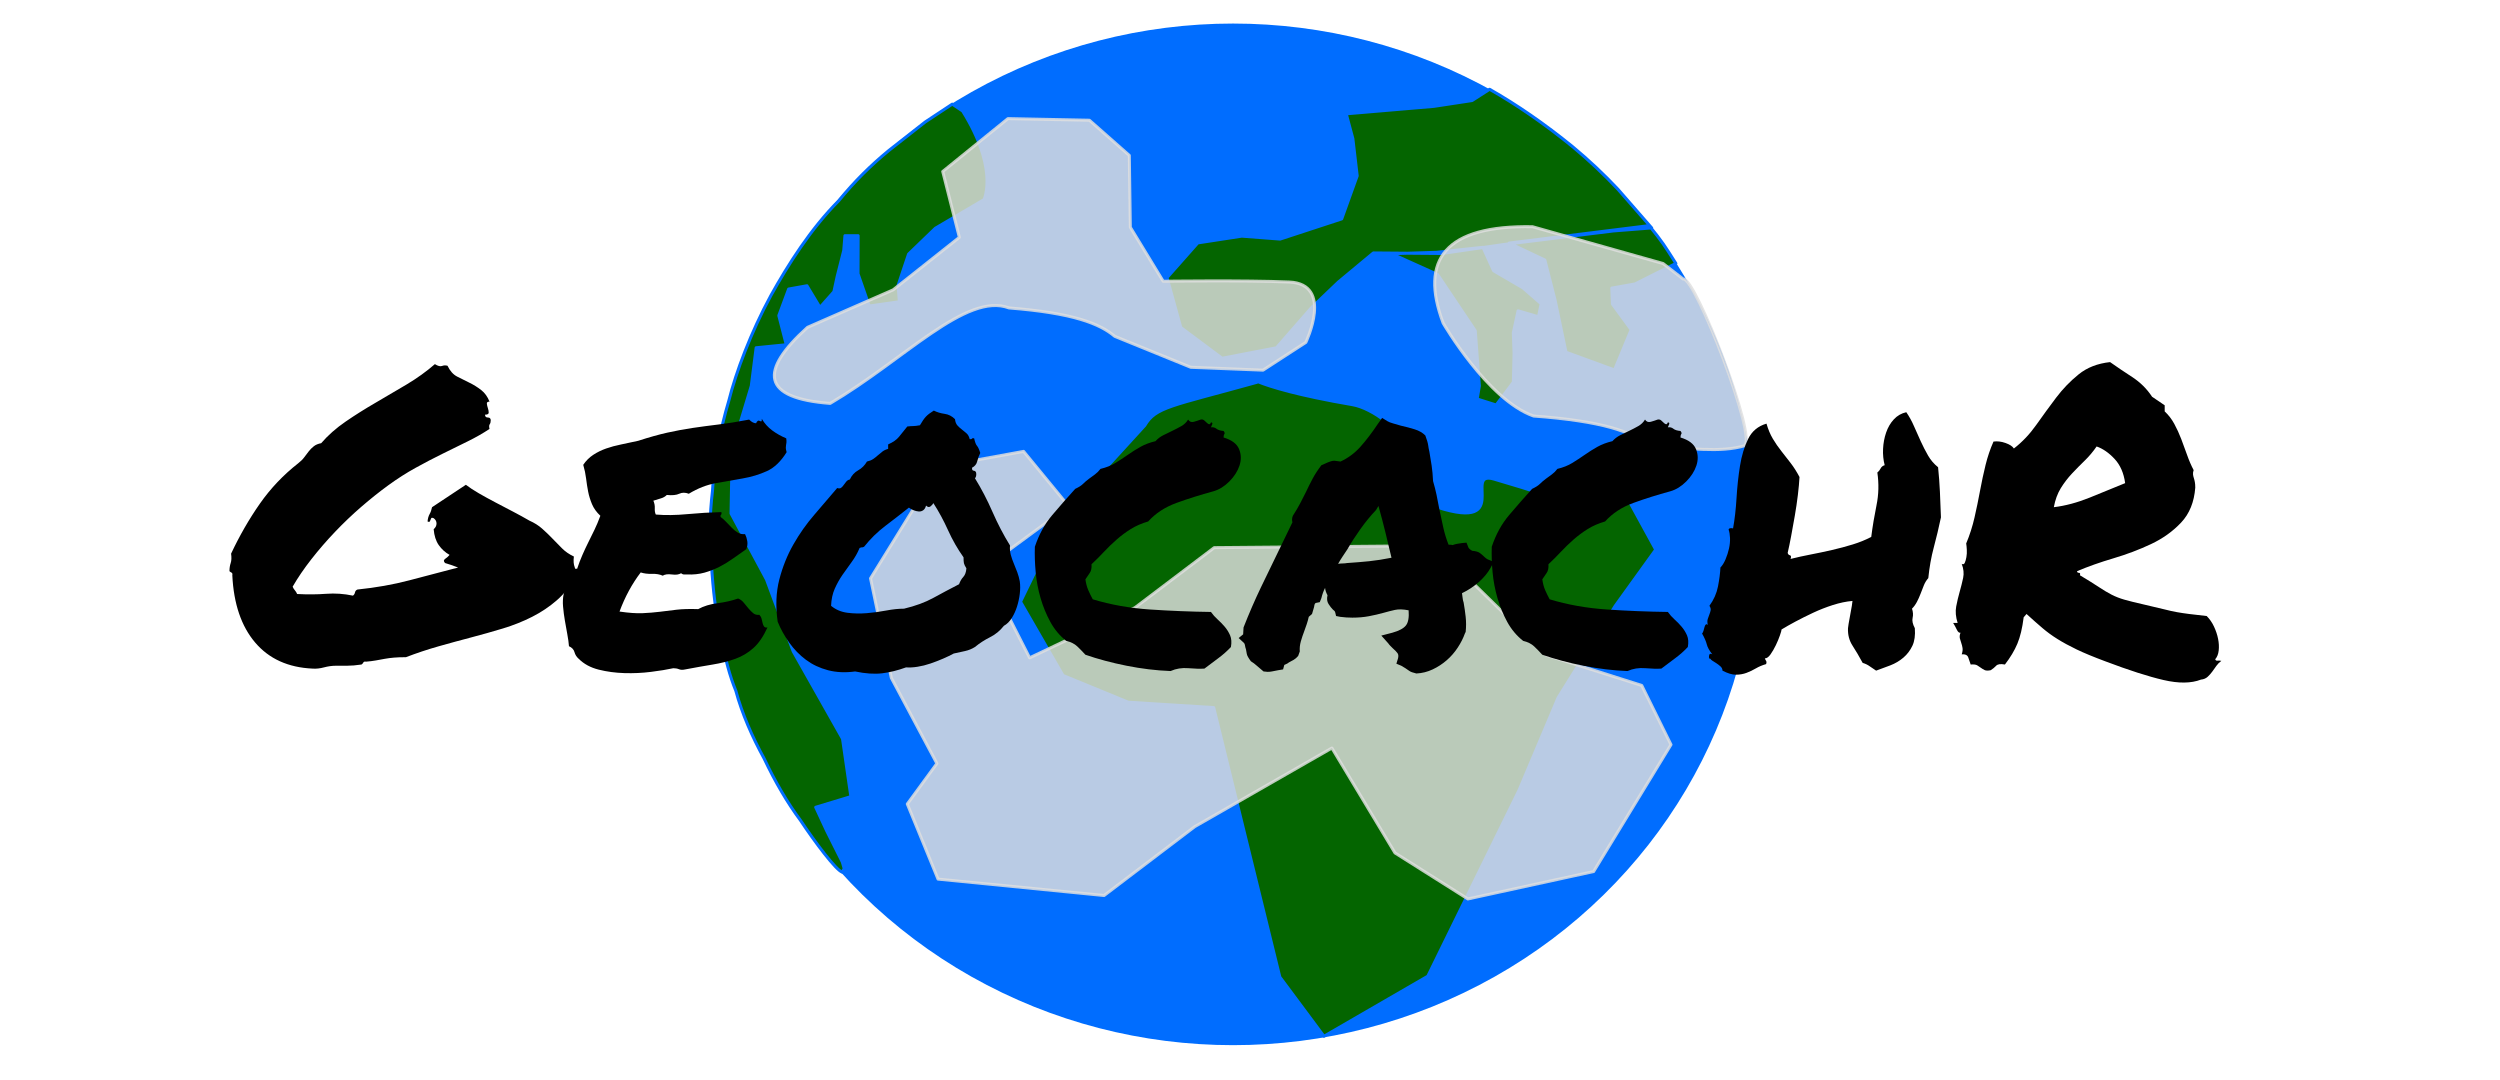 <?xml version="1.0" encoding="UTF-8" standalone="no"?><!DOCTYPE svg PUBLIC "-//W3C//DTD SVG 1.1//EN" "http://www.w3.org/Graphics/SVG/1.1/DTD/svg11.dtd"><svg width="100%" height="100%" viewBox="0 0 199 86" version="1.1" xmlns="http://www.w3.org/2000/svg" xmlns:xlink="http://www.w3.org/1999/xlink" xml:space="preserve" xmlns:serif="http://www.serif.com/" style="fill-rule:evenodd;clip-rule:evenodd;stroke-linecap:round;stroke-linejoin:round;stroke-miterlimit:1.5;"><ellipse id="Sea" cx="98.152" cy="42.535" rx="41.631" ry="40.66" style="fill:#006dff;"/><path id="Land" d="M118.931,38.137c-2.62,-0.762 1.756,4.484 -5.118,2.037c-4.191,-1.492 -2.761,-2.514 -2.292,-4.589c0.276,-1.224 -2.275,-3.1 -3.853,-3.37c-8.764,-1.5 -8.706,-2.75 -7.611,-1.786c-6.863,1.912 -8.054,1.957 -8.93,3.436l-6.583,7.21l-3.311,6.827l3.383,5.865l5.189,2.128l6.806,0.43l5.265,21.445l3.51,4.717l8.264,-4.782l7.266,-14.808l3.109,-7.363l4.542,-7.299l3.228,-4.482l-2.223,-4.063l-5.295,0.475c0,0 1.519,-0.032 -5.346,-2.028Zm-42.629,-29.799c3.286,4.937 2.029,7.548 2.029,7.548l-3.877,2.281l-2.134,2.06l-0.833,2.485l0.104,1.306l-2.397,0.342l-0.895,-2.569l0.008,-3.03l-1.05,0l-0.095,1.177l-0.521,2.059l-0.265,1.224l-1.105,1.247l-1.036,-1.722l-1.46,0.262l-0.783,2.111l0.595,2.322l-2.399,0.24l-0.386,3.035l-1.516,5.039l-0.096,5.12l2.825,5.263l2.126,5.718l3.923,6.947l0.665,4.607l-2.799,0.848l0.872,1.876l1.246,2.486l0.149,0.515l-0.159,0.29c-0.508,-0.182 -2.162,-2.381 -3.324,-4.131c-1.019,-1.364 -2.025,-3.085 -2.891,-4.917c-0.948,-1.73 -1.756,-3.564 -2.253,-5.399c-0.463,-1.115 -0.856,-2.548 -1.187,-4.41c-0.393,-1.562 -0.638,-3.637 -0.754,-5.73c-0.19,-1.713 -0.143,-3.89 0.087,-5.772c0.093,-2.129 0.619,-4.903 1.293,-7.15c0.568,-2.278 1.763,-5.466 3.358,-8.399c1.372,-2.459 3.165,-5.299 5.401,-7.543c1.269,-1.558 2.554,-2.814 3.965,-3.979l2.915,-2.285l2.152,-1.421l0.827,0.553m27.735,15.685l-2.758,3.158l-4.326,0.834l-3.285,-2.45l-1.095,-3.968l2.445,-2.764l3.504,-0.539l3.048,0.234l4.906,-1.608l1.233,-3.425l-0.345,-2.962l-0.528,-1.977l6.977,-0.594l3.039,-0.462l1.396,-0.897c2.176,1.237 4.381,2.758 6.617,4.577c1.294,1.078 2.495,2.205 3.601,3.384l2.684,3.075l-3.045,0.24l-8.75,1.083l-4.907,0.713l-5.453,-0.045l-2.792,2.322l-2.166,2.071Zm6.398,-4.331l3.67,1.655l3.001,4.478l0.328,4.396l-0.177,1.036l1.511,0.477l1.37,-1.815l0.056,-2.289l-0.058,-1.649l0.378,-1.742l1.623,0.473l0.213,-1.038l-1.443,-1.258l-2.342,-1.368l-0.848,-1.866l-3.684,0.399l-3.598,0.111Zm9.361,-0.845l2.848,1.347l0.819,3.209l0.867,4.132l3.858,1.411l1.329,-3.206l-1.491,-2.038l-0.052,-1.271l1.852,-0.332l3.249,-1.632c-0.903,-1.425 -1.072,-1.713 -2.129,-3.011l-11.15,1.391Z" style="fill:#046500;stroke:#006dff;stroke-width:0.24px;"/><path id="Air" d="M131.135,35.377c3.27,0.358 5.852,0.654 7.694,0.114c1.176,-0.345 -3.919,-13.548 -4.846,-13.278l-1.601,-1.238l-10.398,-2.93c-6.953,-0.124 -9.011,2.618 -7.109,7.678c0,0 3.541,6.111 7.198,7.394c5.511,0.4 7.787,1.259 9.062,2.26Zm-0.453,19.184l-7.563,-2.397l-8.908,-8.727l-17.56,0.155l-6.316,4.783l-8.377,3.986l-3.62,-7.115l6.728,-4.954l-3.588,-4.362l-6.696,1.223l-5.489,8.887l1.655,7.923l3.627,6.81l-2.355,3.225l2.446,5.98l13.219,1.306l7.219,-5.484l10.914,-6.254l5.021,8.347l5.803,3.665l10.01,-2.182l6.159,-10.102l-2.329,-4.713Zm-28.056,-32.112c-3.565,-0.153 -10.034,-0.061 -10.034,-0.061l-2.618,-4.298l-0.081,-5.719l-3.174,-2.8l-6.489,-0.13l-5.19,4.21l1.324,5.24l-5.273,4.182l-6.813,2.982c-3.883,3.505 -3.649,5.645 1.802,6.057c5.87,-3.45 10.834,-8.881 14.233,-7.599c5.122,0.4 7.237,1.259 8.422,2.261l6.049,2.463l5.755,0.228l3.405,-2.208c0,0 2.246,-4.656 -1.318,-4.808Z" style="fill:#dfdfdf;fill-opacity:0.83;stroke:#e0e0e0;stroke-opacity:0.84;stroke-width:0.24px;"/><path d="M18.265,45.466c0,-0.238 0.033,-0.454 0.098,-0.648c0.065,-0.195 0.075,-0.444 0.032,-0.747c0.671,-1.427 1.433,-2.752 2.287,-3.974c0.855,-1.222 1.877,-2.298 3.066,-3.228c0.195,-0.152 0.352,-0.308 0.471,-0.471c0.119,-0.162 0.238,-0.319 0.357,-0.47c0.119,-0.152 0.254,-0.287 0.405,-0.406c0.152,-0.119 0.346,-0.2 0.584,-0.243c0.541,-0.627 1.19,-1.2 1.947,-1.72c0.757,-0.519 1.546,-1.016 2.368,-1.492c0.822,-0.476 1.65,-0.962 2.482,-1.46c0.833,-0.497 1.585,-1.038 2.255,-1.622c0.238,0.151 0.427,0.2 0.568,0.146c0.14,-0.054 0.286,-0.06 0.438,-0.016c0.195,0.411 0.449,0.697 0.762,0.859c0.314,0.163 0.638,0.325 0.974,0.487c0.335,0.162 0.649,0.357 0.94,0.584c0.292,0.227 0.514,0.535 0.666,0.925c-0.152,0 -0.222,0.054 -0.211,0.162c0.011,0.108 0.038,0.227 0.081,0.357c0.043,0.13 0.065,0.249 0.065,0.357c0,0.108 -0.098,0.162 -0.292,0.162c0,0.151 0.075,0.227 0.227,0.227c0.151,0 0.227,0.076 0.227,0.227c0,0.13 -0.027,0.233 -0.081,0.308c-0.054,0.076 -0.06,0.2 -0.016,0.373c-0.52,0.347 -1.098,0.676 -1.736,0.99c-0.638,0.314 -1.309,0.643 -2.012,0.99c-0.703,0.346 -1.416,0.719 -2.141,1.119c-0.725,0.4 -1.444,0.86 -2.158,1.379c-0.713,0.519 -1.432,1.092 -2.157,1.719c-0.725,0.627 -1.422,1.293 -2.093,1.996c-0.67,0.703 -1.297,1.427 -1.881,2.173c-0.584,0.747 -1.082,1.476 -1.493,2.19c0.043,0.108 0.103,0.206 0.179,0.292c0.075,0.087 0.135,0.184 0.178,0.292c0.822,0.044 1.59,0.038 2.304,-0.016c0.713,-0.054 1.427,-0.005 2.141,0.146c0.086,-0.065 0.14,-0.151 0.162,-0.26c0.022,-0.108 0.087,-0.183 0.195,-0.227c1.471,-0.151 2.844,-0.394 4.12,-0.73c1.276,-0.335 2.574,-0.676 3.893,-1.022c-0.389,-0.151 -0.735,-0.27 -1.038,-0.356c-0.13,-0.13 -0.124,-0.244 0.016,-0.341c0.141,-0.097 0.255,-0.2 0.341,-0.308c-0.346,-0.195 -0.633,-0.455 -0.86,-0.779c-0.227,-0.324 -0.362,-0.746 -0.405,-1.265c0.151,-0.13 0.227,-0.282 0.227,-0.455c0,-0.173 -0.076,-0.313 -0.227,-0.421c-0.108,-0.044 -0.173,-0.044 -0.195,0l-0.113,0.259c-0.033,0.043 -0.092,0.043 -0.179,0c0.022,-0.238 0.076,-0.432 0.162,-0.584c0.087,-0.151 0.152,-0.335 0.195,-0.551l2.693,-1.785c0.281,0.217 0.627,0.444 1.038,0.682c0.411,0.238 0.844,0.475 1.298,0.713c0.454,0.238 0.919,0.482 1.395,0.73c0.476,0.249 0.919,0.492 1.33,0.73c0.389,0.173 0.725,0.384 1.006,0.633c0.281,0.249 0.551,0.508 0.811,0.779c0.26,0.27 0.519,0.535 0.779,0.795c0.259,0.259 0.573,0.475 0.941,0.648c-0.044,0.346 -0.022,0.628 0.064,0.844c0.087,0.216 0.109,0.476 0.065,0.779c-0.411,0.735 -0.908,1.357 -1.492,1.865c-0.584,0.508 -1.238,0.946 -1.963,1.314c-0.725,0.368 -1.498,0.676 -2.32,0.925c-0.822,0.249 -1.665,0.486 -2.53,0.714c-0.866,0.227 -1.736,0.465 -2.612,0.713c-0.876,0.249 -1.736,0.536 -2.579,0.86c-0.368,0 -0.682,0.011 -0.941,0.033c-0.26,0.021 -0.509,0.054 -0.746,0.097c-0.238,0.043 -0.476,0.086 -0.714,0.13c-0.238,0.043 -0.498,0.075 -0.779,0.097c-0.108,-0.022 -0.178,0 -0.211,0.065c-0.032,0.065 -0.081,0.119 -0.146,0.162c-0.432,0.065 -0.822,0.097 -1.168,0.097l-0.876,0c-0.303,0 -0.616,0.044 -0.941,0.13c-0.324,0.087 -0.627,0.119 -0.908,0.098c-1.947,-0.087 -3.472,-0.779 -4.575,-2.077c-1.103,-1.298 -1.708,-3.082 -1.817,-5.353c0.022,-0.108 0,-0.179 -0.064,-0.211c-0.065,-0.032 -0.119,-0.07 -0.163,-0.114Z" style="fill-rule:nonzero;"/><path d="M62.584,34.89c0.021,0.151 0.027,0.265 0.016,0.34c-0.011,0.076 -0.022,0.146 -0.032,0.211c-0.011,0.065 -0.017,0.135 -0.017,0.211c0,0.076 0.022,0.189 0.065,0.341c-0.454,0.735 -0.978,1.238 -1.573,1.508c-0.595,0.271 -1.239,0.465 -1.931,0.584c-0.692,0.119 -1.4,0.244 -2.125,0.373c-0.724,0.13 -1.444,0.411 -2.157,0.844c-0.281,-0.108 -0.536,-0.108 -0.763,0c-0.227,0.108 -0.557,0.141 -0.989,0.097c-0.13,0.13 -0.292,0.222 -0.487,0.276c-0.195,0.054 -0.389,0.114 -0.584,0.179c0.087,0.194 0.124,0.394 0.114,0.6c-0.011,0.205 0.016,0.373 0.081,0.503c0.757,0.065 1.595,0.054 2.514,-0.033c0.919,-0.086 1.822,-0.14 2.709,-0.162c0.022,0.108 0.011,0.178 -0.032,0.211c-0.043,0.032 -0.054,0.092 -0.033,0.178c0.152,0.108 0.303,0.244 0.455,0.406c0.151,0.162 0.302,0.319 0.454,0.47c0.151,0.152 0.308,0.276 0.47,0.373c0.162,0.098 0.352,0.136 0.568,0.114c0.086,0.173 0.146,0.362 0.178,0.568c0.033,0.205 0.006,0.416 -0.081,0.632c-0.346,0.238 -0.692,0.482 -1.038,0.73c-0.346,0.249 -0.708,0.471 -1.087,0.666c-0.378,0.194 -0.778,0.351 -1.2,0.47c-0.422,0.119 -0.892,0.168 -1.412,0.146l-0.243,0c-0.054,0 -0.124,-0.032 -0.211,-0.097c-0.173,0.108 -0.416,0.14 -0.73,0.097c-0.313,-0.043 -0.557,-0.011 -0.73,0.097c-0.238,-0.108 -0.524,-0.157 -0.859,-0.146c-0.336,0.011 -0.633,-0.027 -0.893,-0.113c-0.346,0.454 -0.659,0.941 -0.941,1.46c-0.281,0.519 -0.529,1.07 -0.746,1.654c0.736,0.108 1.347,0.152 1.833,0.13c0.487,-0.022 0.947,-0.059 1.379,-0.113c0.433,-0.055 0.876,-0.109 1.33,-0.163c0.455,-0.054 1.028,-0.07 1.72,-0.048c0.433,-0.238 0.946,-0.395 1.541,-0.471c0.595,-0.075 1.141,-0.2 1.638,-0.373c0.173,0.065 0.325,0.179 0.455,0.341c0.129,0.162 0.254,0.313 0.373,0.454c0.119,0.141 0.243,0.265 0.373,0.373c0.13,0.108 0.292,0.152 0.487,0.13c0.086,0.086 0.146,0.189 0.178,0.308c0.032,0.119 0.059,0.233 0.081,0.341c0.022,0.108 0.06,0.2 0.114,0.276c0.054,0.075 0.146,0.102 0.275,0.081c-0.324,0.713 -0.697,1.26 -1.119,1.638c-0.422,0.379 -0.903,0.665 -1.444,0.86c-0.54,0.195 -1.141,0.346 -1.8,0.454c-0.66,0.108 -1.39,0.238 -2.19,0.389c-0.195,0.044 -0.357,0.038 -0.487,-0.016c-0.13,-0.054 -0.281,-0.081 -0.454,-0.081c-0.498,0.108 -1.092,0.206 -1.785,0.292c-0.692,0.087 -1.395,0.119 -2.108,0.097c-0.714,-0.021 -1.396,-0.113 -2.044,-0.275c-0.649,-0.163 -1.179,-0.449 -1.59,-0.86c-0.173,-0.152 -0.287,-0.33 -0.341,-0.535c-0.054,-0.206 -0.2,-0.363 -0.438,-0.471c-0.021,-0.281 -0.065,-0.595 -0.13,-0.941c-0.064,-0.346 -0.129,-0.708 -0.194,-1.087c-0.065,-0.378 -0.114,-0.751 -0.146,-1.119c-0.033,-0.368 -0.016,-0.703 0.048,-1.006c0.065,-0.324 0.2,-0.616 0.406,-0.876c0.205,-0.259 0.276,-0.54 0.211,-0.843c0.108,-0.022 0.173,-0.081 0.195,-0.179c0.021,-0.097 0.108,-0.135 0.259,-0.113c0.13,-0.39 0.27,-0.757 0.422,-1.103c0.151,-0.346 0.308,-0.682 0.47,-1.006c0.162,-0.325 0.325,-0.654 0.487,-0.99c0.162,-0.335 0.319,-0.708 0.47,-1.119c-0.302,-0.281 -0.524,-0.589 -0.665,-0.925c-0.14,-0.335 -0.243,-0.67 -0.308,-1.005c-0.065,-0.336 -0.119,-0.682 -0.162,-1.039c-0.043,-0.356 -0.119,-0.719 -0.227,-1.086c0.216,-0.325 0.481,-0.59 0.795,-0.795c0.313,-0.206 0.654,-0.373 1.022,-0.503c0.367,-0.13 0.767,-0.238 1.2,-0.325c0.433,-0.086 0.887,-0.184 1.363,-0.292c0.865,-0.281 1.638,-0.497 2.319,-0.649c0.682,-0.151 1.352,-0.275 2.012,-0.373c0.66,-0.097 1.346,-0.189 2.06,-0.275c0.714,-0.087 1.525,-0.217 2.433,-0.39c0.195,0.195 0.379,0.292 0.552,0.292c0.086,-0.194 0.189,-0.254 0.308,-0.178c0.119,0.075 0.168,0.016 0.146,-0.179c0.216,0.368 0.492,0.676 0.827,0.925c0.336,0.249 0.709,0.46 1.12,0.633Z" style="fill-rule:nonzero;"/><path d="M80.396,43.422c-0.022,0.26 0,0.509 0.064,0.747c0.065,0.238 0.146,0.47 0.244,0.697c0.097,0.227 0.189,0.46 0.276,0.698c0.086,0.238 0.151,0.476 0.194,0.713c0.043,0.303 0.043,0.633 0,0.99c-0.043,0.357 -0.119,0.703 -0.227,1.038c-0.108,0.335 -0.249,0.638 -0.422,0.909c-0.173,0.27 -0.378,0.47 -0.616,0.6c-0.303,0.389 -0.671,0.692 -1.103,0.908c-0.433,0.217 -0.833,0.476 -1.201,0.779c-0.238,0.151 -0.503,0.26 -0.795,0.324c-0.292,0.065 -0.589,0.13 -0.892,0.195c-0.238,0.13 -0.519,0.265 -0.843,0.406c-0.325,0.14 -0.66,0.27 -1.006,0.389c-0.346,0.119 -0.692,0.205 -1.038,0.26c-0.346,0.054 -0.649,0.07 -0.909,0.048c-0.649,0.238 -1.281,0.395 -1.898,0.471c-0.616,0.075 -1.335,0.027 -2.157,-0.146c-0.779,0.108 -1.498,0.075 -2.158,-0.098c-0.659,-0.173 -1.243,-0.449 -1.752,-0.827c-0.508,-0.379 -0.951,-0.833 -1.33,-1.363c-0.378,-0.53 -0.687,-1.087 -0.925,-1.671c-0.173,-1.232 -0.129,-2.352 0.13,-3.358c0.26,-1.005 0.633,-1.935 1.12,-2.79c0.486,-0.854 1.043,-1.644 1.67,-2.368c0.628,-0.725 1.233,-1.433 1.817,-2.125c0.13,0.043 0.233,0.038 0.309,-0.016c0.075,-0.054 0.146,-0.13 0.21,-0.228c0.065,-0.097 0.136,-0.189 0.211,-0.275c0.076,-0.087 0.168,-0.141 0.276,-0.162c0.151,-0.325 0.373,-0.568 0.665,-0.73c0.292,-0.163 0.525,-0.395 0.698,-0.698c0.194,-0.043 0.357,-0.108 0.486,-0.195c0.13,-0.086 0.255,-0.184 0.373,-0.292c0.119,-0.108 0.244,-0.211 0.374,-0.308c0.129,-0.097 0.281,-0.168 0.454,-0.211l0,-0.357c0.389,-0.173 0.676,-0.373 0.86,-0.6c0.183,-0.227 0.405,-0.503 0.665,-0.827c0.194,-0.022 0.351,-0.033 0.47,-0.033c0.119,0 0.298,-0.021 0.535,-0.065c0.173,-0.302 0.33,-0.529 0.471,-0.681c0.14,-0.151 0.351,-0.313 0.633,-0.487c0.259,0.13 0.546,0.217 0.859,0.26c0.314,0.043 0.59,0.184 0.828,0.422c0.021,0.216 0.086,0.384 0.194,0.503c0.108,0.119 0.227,0.227 0.357,0.324c0.13,0.097 0.254,0.2 0.373,0.308c0.119,0.108 0.2,0.26 0.244,0.455c0.086,0.021 0.146,0.01 0.178,-0.033c0.032,-0.043 0.092,-0.054 0.178,-0.032c0.065,0.302 0.141,0.503 0.228,0.6c0.086,0.097 0.173,0.286 0.259,0.568c-0.108,0.216 -0.189,0.438 -0.243,0.665c-0.054,0.227 -0.189,0.394 -0.406,0.503c-0.021,0.151 0.022,0.232 0.13,0.243c0.108,0.011 0.173,0.07 0.195,0.178c0.021,0.195 -0.011,0.336 -0.098,0.422c0.519,0.844 0.985,1.736 1.395,2.677c0.411,0.941 0.876,1.833 1.396,2.676Zm-4.056,3.083c0.087,-0.238 0.2,-0.433 0.341,-0.584c0.14,-0.152 0.221,-0.379 0.243,-0.682c-0.108,-0.173 -0.173,-0.308 -0.195,-0.405c-0.021,-0.098 -0.032,-0.254 -0.032,-0.471c-0.476,-0.67 -0.887,-1.389 -1.233,-2.157c-0.346,-0.768 -0.735,-1.487 -1.168,-2.158c-0.043,0.087 -0.119,0.173 -0.227,0.26c-0.108,0.086 -0.227,0.065 -0.357,-0.065c-0.043,0.173 -0.119,0.297 -0.227,0.373c-0.108,0.076 -0.227,0.108 -0.357,0.097c-0.13,-0.01 -0.265,-0.043 -0.405,-0.097c-0.141,-0.054 -0.265,-0.124 -0.374,-0.211c-0.627,0.498 -1.254,0.984 -1.881,1.46c-0.628,0.476 -1.19,1.028 -1.687,1.655c-0.087,0.043 -0.141,0.059 -0.163,0.048c-0.021,-0.01 -0.086,0.006 -0.194,0.049c-0.173,0.411 -0.384,0.784 -0.633,1.119c-0.249,0.336 -0.492,0.676 -0.73,1.022c-0.238,0.346 -0.443,0.714 -0.616,1.103c-0.173,0.39 -0.271,0.844 -0.292,1.363c0.367,0.303 0.8,0.487 1.297,0.552c0.498,0.065 1.012,0.075 1.541,0.032c0.53,-0.043 1.05,-0.113 1.558,-0.211c0.508,-0.097 0.979,-0.146 1.411,-0.146c0.909,-0.216 1.687,-0.503 2.336,-0.86c0.649,-0.356 1.33,-0.719 2.044,-1.086Z" style="fill-rule:nonzero;"/><path d="M95.871,53.221c-0.346,0.021 -0.773,0.01 -1.281,-0.033c-0.509,-0.043 -0.979,0.033 -1.412,0.227c-1.146,-0.043 -2.314,-0.184 -3.503,-0.422c-1.19,-0.238 -2.282,-0.53 -3.277,-0.876c-0.217,-0.238 -0.433,-0.459 -0.649,-0.665c-0.216,-0.205 -0.508,-0.351 -0.876,-0.438c-0.519,-0.411 -0.941,-0.914 -1.265,-1.508c-0.325,-0.595 -0.584,-1.228 -0.779,-1.898c-0.195,-0.671 -0.325,-1.358 -0.389,-2.06c-0.065,-0.703 -0.087,-1.379 -0.065,-2.028c0.324,-0.974 0.784,-1.812 1.379,-2.515c0.594,-0.703 1.205,-1.4 1.833,-2.092c0.281,-0.13 0.492,-0.265 0.632,-0.406c0.141,-0.14 0.292,-0.27 0.454,-0.389c0.163,-0.119 0.325,-0.238 0.487,-0.357c0.162,-0.119 0.308,-0.265 0.438,-0.438c0.454,-0.108 0.849,-0.265 1.184,-0.47c0.336,-0.206 0.665,-0.422 0.99,-0.649c0.324,-0.227 0.66,-0.438 1.006,-0.633c0.346,-0.195 0.746,-0.346 1.2,-0.454c0.173,-0.195 0.379,-0.352 0.616,-0.471c0.238,-0.119 0.482,-0.238 0.73,-0.357c0.249,-0.119 0.487,-0.243 0.714,-0.373c0.227,-0.129 0.406,-0.302 0.536,-0.519c0.108,0.173 0.259,0.233 0.454,0.179c0.194,-0.054 0.378,-0.114 0.551,-0.179c0.108,-0.021 0.2,0 0.276,0.065c0.076,0.065 0.146,0.13 0.211,0.195c0.065,0.065 0.124,0.103 0.178,0.113c0.055,0.011 0.103,-0.038 0.146,-0.146c0.109,0 0.141,0.054 0.098,0.163c-0.043,0.108 -0.076,0.183 -0.098,0.227c0.173,-0.022 0.319,0.016 0.438,0.113c0.119,0.098 0.309,0.157 0.568,0.179c0.087,0.108 0.108,0.189 0.065,0.243c-0.043,0.054 -0.065,0.146 -0.065,0.276c0.649,0.194 1.06,0.503 1.233,0.924c0.173,0.422 0.184,0.86 0.033,1.314c-0.152,0.455 -0.422,0.876 -0.812,1.266c-0.389,0.389 -0.811,0.649 -1.265,0.778c-1.038,0.282 -2.017,0.59 -2.936,0.925c-0.919,0.335 -1.671,0.827 -2.255,1.476c-0.519,0.152 -0.979,0.352 -1.379,0.6c-0.4,0.249 -0.778,0.53 -1.135,0.844c-0.357,0.314 -0.692,0.638 -1.006,0.973c-0.314,0.336 -0.644,0.665 -0.99,0.99c0.022,0.303 -0.027,0.535 -0.146,0.697c-0.119,0.163 -0.232,0.33 -0.34,0.503c0.043,0.325 0.119,0.611 0.227,0.86c0.108,0.249 0.227,0.492 0.357,0.73c1.427,0.433 2.947,0.703 4.558,0.811c1.611,0.108 3.228,0.173 4.85,0.195c0.152,0.216 0.33,0.416 0.536,0.6c0.205,0.184 0.394,0.379 0.568,0.584c0.173,0.205 0.313,0.433 0.421,0.681c0.108,0.249 0.13,0.557 0.065,0.925c-0.303,0.324 -0.638,0.622 -1.006,0.892c-0.367,0.271 -0.735,0.546 -1.103,0.828Z" style="fill-rule:nonzero;"/><path d="M116.603,50.43c-0.13,0.368 -0.319,0.741 -0.568,1.12c-0.248,0.378 -0.54,0.713 -0.876,1.005c-0.335,0.292 -0.708,0.536 -1.119,0.73c-0.411,0.195 -0.844,0.303 -1.298,0.325c-0.281,-0.065 -0.47,-0.135 -0.568,-0.211c-0.097,-0.076 -0.2,-0.146 -0.308,-0.211l-0.324,-0.195l-0.39,-0.162l0.13,-0.422c0.043,-0.173 0.033,-0.308 -0.032,-0.405c-0.065,-0.097 -0.195,-0.233 -0.39,-0.406c-0.064,-0.065 -0.129,-0.129 -0.194,-0.194c-0.065,-0.065 -0.119,-0.13 -0.162,-0.195l-0.552,-0.616l0.876,-0.228c0.541,-0.151 0.903,-0.346 1.087,-0.584c0.184,-0.237 0.254,-0.638 0.211,-1.2c-0.433,-0.087 -0.795,-0.097 -1.087,-0.032c-0.292,0.064 -0.59,0.14 -0.892,0.227c-0.39,0.108 -0.784,0.2 -1.185,0.275c-0.4,0.076 -0.838,0.114 -1.314,0.114c-0.173,0 -0.335,-0.005 -0.486,-0.016c-0.152,-0.011 -0.314,-0.027 -0.487,-0.049l-0.324,-0.065c-0.044,-0.238 -0.087,-0.373 -0.13,-0.405c-0.043,-0.033 -0.087,-0.071 -0.13,-0.114c-0.108,-0.108 -0.222,-0.254 -0.34,-0.438c-0.119,-0.184 -0.146,-0.416 -0.082,-0.697c-0.108,-0.195 -0.173,-0.39 -0.194,-0.584c-0.13,0.259 -0.227,0.53 -0.292,0.811l-0.13,0.324l-0.324,0.065c-0.044,0.022 -0.076,0.07 -0.098,0.146c-0.021,0.076 -0.032,0.135 -0.032,0.178l-0.162,0.552l-0.26,0.227c-0.043,0.195 -0.097,0.389 -0.162,0.584c-0.065,0.195 -0.13,0.379 -0.195,0.552c-0.108,0.281 -0.2,0.557 -0.276,0.827c-0.075,0.27 -0.102,0.535 -0.081,0.795l-0.13,0.357c-0.108,0.13 -0.227,0.232 -0.356,0.308c-0.13,0.076 -0.26,0.146 -0.39,0.211c-0.043,0.043 -0.103,0.081 -0.178,0.113c-0.076,0.033 -0.135,0.06 -0.179,0.082l-0.097,0.356l-0.389,0.065c-0.238,0.044 -0.406,0.076 -0.503,0.098c-0.098,0.021 -0.211,0.032 -0.341,0.032l-0.324,-0.032c-0.238,-0.195 -0.422,-0.352 -0.552,-0.471c-0.13,-0.119 -0.281,-0.232 -0.454,-0.34c-0.195,-0.26 -0.303,-0.455 -0.325,-0.584c-0.021,-0.13 -0.043,-0.249 -0.064,-0.357c-0.044,-0.13 -0.071,-0.238 -0.081,-0.325c-0.011,-0.086 -0.038,-0.151 -0.082,-0.194l-0.421,-0.39l0.357,-0.292l0.032,-0.551c0.433,-1.103 0.892,-2.163 1.379,-3.18c0.486,-1.016 0.989,-2.055 1.508,-3.114l1.006,-2.077c-0.021,-0.065 -0.032,-0.14 -0.032,-0.227c0,-0.087 0.021,-0.184 0.065,-0.292c0.238,-0.368 0.432,-0.698 0.584,-0.99c0.151,-0.292 0.302,-0.589 0.454,-0.892c0.173,-0.367 0.351,-0.724 0.535,-1.07c0.184,-0.346 0.417,-0.703 0.698,-1.071l0.519,-0.227c0.065,-0.022 0.14,-0.049 0.227,-0.081c0.086,-0.033 0.184,-0.049 0.292,-0.049l0.487,0.065c0.605,-0.281 1.135,-0.676 1.589,-1.184c0.455,-0.509 0.92,-1.12 1.395,-1.833l0.325,-0.455l0.422,0.26c0.108,0.065 0.259,0.124 0.454,0.178c0.195,0.055 0.4,0.114 0.616,0.179c0.39,0.086 0.757,0.184 1.103,0.292c0.346,0.108 0.628,0.27 0.844,0.487c0.13,0.346 0.205,0.605 0.227,0.778c0.022,0.173 0.054,0.346 0.097,0.519c0.065,0.368 0.125,0.736 0.179,1.103c0.054,0.368 0.092,0.779 0.113,1.233c0.109,0.368 0.2,0.73 0.276,1.087c0.076,0.357 0.146,0.719 0.211,1.087c0.108,0.519 0.216,1.022 0.324,1.509c0.109,0.486 0.249,0.946 0.422,1.379c0.173,0 0.281,0.01 0.325,0.032c0.108,-0.043 0.221,-0.076 0.34,-0.097c0.119,-0.022 0.255,-0.044 0.406,-0.065l0.357,-0.033l0.13,0.325c0.021,0.108 0.129,0.216 0.324,0.324c0.281,0.022 0.487,0.081 0.616,0.179c0.13,0.097 0.249,0.2 0.357,0.308c0.087,0.086 0.173,0.151 0.26,0.195l0.487,0.194l-0.26,0.487c-0.216,0.389 -0.525,0.762 -0.925,1.119c-0.4,0.357 -0.849,0.654 -1.346,0.892c0.022,0.13 0.038,0.255 0.049,0.373c0.01,0.119 0.037,0.244 0.081,0.374c0.065,0.367 0.119,0.746 0.162,1.135c0.043,0.389 0.043,0.79 0,1.201l-0.065,0.129Zm-9.376,-5.612c0.649,-0.044 1.238,-0.092 1.768,-0.146c0.53,-0.055 1.119,-0.146 1.768,-0.276c-0.151,-0.649 -0.314,-1.325 -0.487,-2.028c-0.173,-0.703 -0.356,-1.401 -0.551,-2.093l-0.195,0.325c-0.432,0.454 -0.849,0.962 -1.249,1.525c-0.4,0.562 -0.741,1.092 -1.022,1.589c-0.13,0.195 -0.259,0.39 -0.389,0.584c-0.13,0.195 -0.249,0.39 -0.357,0.584c0.13,-0.021 0.254,-0.032 0.373,-0.032c0.119,0 0.233,-0.011 0.341,-0.032Z" style="fill-rule:nonzero;"/><path d="M132.241,53.221c-0.346,0.021 -0.773,0.01 -1.282,-0.033c-0.508,-0.043 -0.978,0.033 -1.411,0.227c-1.146,-0.043 -2.314,-0.184 -3.504,-0.422c-1.189,-0.238 -2.282,-0.53 -3.277,-0.876c-0.216,-0.238 -0.432,-0.459 -0.649,-0.665c-0.216,-0.205 -0.508,-0.351 -0.875,-0.438c-0.52,-0.411 -0.941,-0.914 -1.266,-1.508c-0.324,-0.595 -0.584,-1.228 -0.778,-1.898c-0.195,-0.671 -0.325,-1.358 -0.39,-2.06c-0.065,-0.703 -0.086,-1.379 -0.065,-2.028c0.325,-0.974 0.784,-1.812 1.379,-2.515c0.595,-0.703 1.206,-1.4 1.833,-2.092c0.281,-0.13 0.492,-0.265 0.633,-0.406c0.141,-0.14 0.292,-0.27 0.454,-0.389c0.162,-0.119 0.325,-0.238 0.487,-0.357c0.162,-0.119 0.308,-0.265 0.438,-0.438c0.454,-0.108 0.849,-0.265 1.184,-0.47c0.335,-0.206 0.665,-0.422 0.99,-0.649c0.324,-0.227 0.659,-0.438 1.005,-0.633c0.346,-0.195 0.747,-0.346 1.201,-0.454c0.173,-0.195 0.378,-0.352 0.616,-0.471c0.238,-0.119 0.481,-0.238 0.73,-0.357c0.249,-0.119 0.487,-0.243 0.714,-0.373c0.227,-0.129 0.405,-0.302 0.535,-0.519c0.108,0.173 0.26,0.233 0.454,0.179c0.195,-0.054 0.379,-0.114 0.552,-0.179c0.108,-0.021 0.2,0 0.276,0.065c0.075,0.065 0.146,0.13 0.211,0.195c0.065,0.065 0.124,0.103 0.178,0.113c0.054,0.011 0.103,-0.038 0.146,-0.146c0.108,0 0.141,0.054 0.097,0.163c-0.043,0.108 -0.075,0.183 -0.097,0.227c0.173,-0.022 0.319,0.016 0.438,0.113c0.119,0.098 0.308,0.157 0.568,0.179c0.086,0.108 0.108,0.189 0.065,0.243c-0.043,0.054 -0.065,0.146 -0.065,0.276c0.649,0.194 1.06,0.503 1.233,0.924c0.173,0.422 0.184,0.86 0.032,1.314c-0.151,0.455 -0.422,0.876 -0.811,1.266c-0.389,0.389 -0.811,0.649 -1.265,0.778c-1.038,0.282 -2.017,0.59 -2.936,0.925c-0.92,0.335 -1.671,0.827 -2.255,1.476c-0.519,0.152 -0.979,0.352 -1.379,0.6c-0.4,0.249 -0.779,0.53 -1.136,0.844c-0.357,0.314 -0.692,0.638 -1.005,0.973c-0.314,0.336 -0.644,0.665 -0.99,0.99c0.022,0.303 -0.027,0.535 -0.146,0.697c-0.119,0.163 -0.232,0.33 -0.341,0.503c0.044,0.325 0.119,0.611 0.227,0.86c0.109,0.249 0.228,0.492 0.357,0.73c1.428,0.433 2.947,0.703 4.559,0.811c1.611,0.108 3.228,0.173 4.85,0.195c0.152,0.216 0.33,0.416 0.535,0.6c0.206,0.184 0.395,0.379 0.568,0.584c0.173,0.205 0.314,0.433 0.422,0.681c0.108,0.249 0.13,0.557 0.065,0.925c-0.303,0.324 -0.638,0.622 -1.006,0.892c-0.368,0.271 -0.735,0.546 -1.103,0.828Z" style="fill-rule:nonzero;"/><path d="M152.421,50.009c0.043,0.562 -0.021,1.027 -0.194,1.395c-0.174,0.367 -0.411,0.681 -0.714,0.941c-0.303,0.259 -0.649,0.465 -1.038,0.616c-0.39,0.151 -0.768,0.292 -1.136,0.422c-0.173,-0.108 -0.341,-0.222 -0.503,-0.341c-0.162,-0.119 -0.351,-0.211 -0.568,-0.276c-0.281,-0.519 -0.551,-0.978 -0.811,-1.379c-0.259,-0.4 -0.378,-0.859 -0.357,-1.378c0,-0.022 0.017,-0.141 0.049,-0.357l0.26,-1.444c0.032,-0.227 0.048,-0.352 0.048,-0.373c-0.497,0.043 -1.016,0.151 -1.557,0.324c-0.541,0.173 -1.065,0.379 -1.574,0.617c-0.508,0.238 -0.984,0.476 -1.427,0.713c-0.444,0.238 -0.806,0.444 -1.087,0.617c0,0.065 -0.043,0.222 -0.13,0.47c-0.086,0.249 -0.194,0.509 -0.324,0.779c-0.13,0.27 -0.271,0.514 -0.422,0.73c-0.151,0.216 -0.303,0.324 -0.454,0.324c0.021,0.065 0.054,0.13 0.097,0.195c0.043,0.065 0.043,0.151 0,0.26c-0.303,0.086 -0.573,0.2 -0.811,0.34c-0.238,0.141 -0.487,0.26 -0.746,0.357c-0.26,0.097 -0.541,0.146 -0.844,0.146c-0.303,0 -0.659,-0.108 -1.07,-0.324c0,-0.13 -0.054,-0.244 -0.163,-0.341c-0.108,-0.097 -0.221,-0.184 -0.34,-0.259c-0.119,-0.076 -0.222,-0.141 -0.308,-0.195c-0.087,-0.054 -0.13,-0.103 -0.13,-0.146c-0.108,0.021 -0.152,-0.054 -0.13,-0.227c0.022,-0.173 0.108,-0.217 0.26,-0.13c-0.238,-0.303 -0.384,-0.568 -0.438,-0.795c-0.055,-0.227 -0.179,-0.514 -0.374,-0.86c0.044,-0.043 0.082,-0.119 0.114,-0.227c0.032,-0.108 0.059,-0.205 0.081,-0.292c0.022,-0.086 0.054,-0.151 0.097,-0.194c0.044,-0.044 0.098,-0.033 0.163,0.032c-0.044,-0.195 -0.044,-0.357 0,-0.487c0.043,-0.129 0.086,-0.248 0.129,-0.357c0.044,-0.108 0.076,-0.216 0.098,-0.324c0.021,-0.108 -0.011,-0.227 -0.098,-0.357c0.346,-0.476 0.574,-0.989 0.682,-1.541c0.108,-0.552 0.173,-1.054 0.194,-1.509c0.152,-0.151 0.287,-0.367 0.406,-0.648c0.119,-0.282 0.211,-0.568 0.276,-0.86c0.065,-0.292 0.092,-0.573 0.081,-0.844c-0.011,-0.27 -0.049,-0.492 -0.114,-0.665c0.022,-0.108 0.141,-0.14 0.357,-0.097c0.13,-0.714 0.222,-1.52 0.276,-2.417c0.054,-0.898 0.146,-1.752 0.276,-2.563c0.129,-0.811 0.346,-1.525 0.649,-2.142c0.302,-0.616 0.789,-1.022 1.46,-1.216c0.129,0.454 0.297,0.854 0.502,1.2c0.206,0.346 0.433,0.676 0.682,0.99c0.249,0.313 0.497,0.632 0.746,0.957c0.249,0.324 0.481,0.692 0.698,1.103c-0.022,0.411 -0.065,0.887 -0.13,1.427c-0.065,0.541 -0.146,1.093 -0.244,1.655c-0.097,0.562 -0.194,1.103 -0.292,1.622c-0.097,0.519 -0.189,0.963 -0.275,1.33c0.021,0.109 0.081,0.173 0.178,0.195c0.097,0.022 0.114,0.119 0.049,0.292c0.519,-0.13 1.06,-0.249 1.622,-0.357c0.562,-0.108 1.125,-0.227 1.687,-0.357c0.562,-0.129 1.109,-0.275 1.638,-0.438c0.53,-0.162 1.022,-0.362 1.477,-0.6c0.108,-0.843 0.248,-1.687 0.421,-2.531c0.173,-0.843 0.195,-1.708 0.065,-2.595c0.108,-0.087 0.195,-0.195 0.26,-0.324c0.065,-0.13 0.173,-0.217 0.324,-0.26c-0.108,-0.411 -0.151,-0.844 -0.129,-1.298c0.021,-0.454 0.102,-0.887 0.243,-1.298c0.14,-0.411 0.346,-0.762 0.616,-1.054c0.271,-0.292 0.601,-0.481 0.99,-0.568c0.238,0.346 0.443,0.719 0.616,1.12c0.173,0.4 0.352,0.8 0.536,1.2c0.183,0.4 0.378,0.779 0.584,1.136c0.205,0.356 0.47,0.665 0.794,0.924c0.065,0.627 0.114,1.276 0.146,1.947c0.033,0.67 0.06,1.352 0.082,2.044c-0.173,0.822 -0.363,1.617 -0.568,2.384c-0.206,0.768 -0.352,1.585 -0.438,2.45c-0.152,0.173 -0.271,0.368 -0.357,0.584c-0.087,0.216 -0.173,0.438 -0.26,0.665c-0.086,0.227 -0.183,0.443 -0.292,0.649c-0.108,0.205 -0.238,0.384 -0.389,0.535c0.087,0.26 0.103,0.503 0.049,0.73c-0.054,0.227 0.005,0.503 0.178,0.828Z" style="fill-rule:nonzero;"/><path d="M156.055,50.365c-0.108,0.022 -0.206,-0.059 -0.292,-0.243c-0.087,-0.184 -0.184,-0.362 -0.292,-0.535l0.357,0c-0.152,-0.476 -0.189,-0.914 -0.114,-1.314c0.076,-0.4 0.168,-0.79 0.276,-1.168c0.108,-0.379 0.2,-0.746 0.276,-1.103c0.075,-0.357 0.038,-0.73 -0.114,-1.12c0.108,0.065 0.189,0.038 0.244,-0.081c0.054,-0.119 0.097,-0.27 0.129,-0.454c0.033,-0.184 0.044,-0.378 0.033,-0.584c-0.011,-0.205 -0.027,-0.373 -0.049,-0.503c0.281,-0.67 0.503,-1.362 0.665,-2.076c0.162,-0.714 0.308,-1.422 0.438,-2.125c0.13,-0.703 0.276,-1.385 0.438,-2.044c0.162,-0.66 0.373,-1.282 0.633,-1.866c0.303,-0.043 0.622,-0.005 0.957,0.114c0.335,0.119 0.557,0.265 0.665,0.438c0.671,-0.519 1.265,-1.147 1.784,-1.882c0.52,-0.735 1.044,-1.455 1.574,-2.158c0.53,-0.702 1.13,-1.324 1.801,-1.865c0.67,-0.541 1.503,-0.865 2.498,-0.973c0.519,0.367 1.103,0.762 1.752,1.184c0.649,0.422 1.179,0.946 1.59,1.573l1.005,0.682l0,0.486c0.303,0.282 0.557,0.611 0.763,0.99c0.205,0.378 0.389,0.779 0.551,1.2c0.163,0.422 0.319,0.849 0.471,1.282c0.151,0.432 0.324,0.833 0.519,1.2c-0.043,0.13 -0.06,0.244 -0.049,0.341c0.011,0.097 0.033,0.195 0.065,0.292c0.033,0.097 0.06,0.205 0.081,0.324c0.022,0.119 0.033,0.265 0.033,0.438c-0.087,1.147 -0.46,2.071 -1.12,2.774c-0.659,0.703 -1.46,1.276 -2.401,1.72c-0.94,0.443 -1.941,0.822 -3.001,1.135c-1.059,0.314 -2.022,0.655 -2.887,1.022c0,0.087 0.049,0.13 0.146,0.13c0.097,0 0.124,0.065 0.081,0.195c0.649,0.389 1.152,0.703 1.509,0.941c0.357,0.238 0.692,0.438 1.005,0.6c0.314,0.162 0.66,0.297 1.039,0.405c0.378,0.109 0.903,0.238 1.573,0.39c0.671,0.151 1.195,0.276 1.574,0.373c0.378,0.097 0.719,0.173 1.022,0.227c0.302,0.054 0.627,0.103 0.973,0.146c0.346,0.043 0.811,0.097 1.395,0.162c0.238,0.238 0.433,0.519 0.584,0.844c0.151,0.324 0.26,0.649 0.324,0.973c0.065,0.325 0.082,0.633 0.049,0.925c-0.032,0.292 -0.124,0.524 -0.276,0.697c0.022,0.087 0.081,0.125 0.179,0.114c0.097,-0.011 0.2,-0.006 0.308,0.016c-0.151,0.108 -0.281,0.238 -0.389,0.389c-0.108,0.152 -0.217,0.303 -0.325,0.455c-0.108,0.151 -0.232,0.292 -0.373,0.421c-0.14,0.13 -0.319,0.206 -0.535,0.227c-0.779,0.303 -1.774,0.314 -2.985,0.033c-1.211,-0.281 -2.758,-0.779 -4.64,-1.492c-0.93,-0.347 -1.687,-0.66 -2.271,-0.941c-0.584,-0.282 -1.092,-0.557 -1.524,-0.828c-0.433,-0.27 -0.833,-0.562 -1.201,-0.876c-0.368,-0.313 -0.789,-0.686 -1.265,-1.119l-0.227,0.26c-0.108,0.865 -0.276,1.568 -0.503,2.108c-0.227,0.541 -0.557,1.093 -0.99,1.655c-0.346,-0.065 -0.578,-0.032 -0.697,0.097c-0.119,0.13 -0.265,0.249 -0.438,0.357c-0.217,0.044 -0.379,0.038 -0.487,-0.016c-0.108,-0.054 -0.205,-0.113 -0.292,-0.178c-0.086,-0.065 -0.184,-0.13 -0.292,-0.195c-0.108,-0.065 -0.281,-0.087 -0.519,-0.065c-0.065,-0.195 -0.13,-0.384 -0.195,-0.568c-0.065,-0.184 -0.238,-0.265 -0.519,-0.243c0.065,-0.195 0.087,-0.362 0.065,-0.503c-0.022,-0.141 -0.054,-0.27 -0.097,-0.389c-0.043,-0.119 -0.081,-0.244 -0.114,-0.373c-0.032,-0.13 -0.016,-0.282 0.049,-0.455Zm10.836,-14.826c-0.281,0.41 -0.595,0.784 -0.941,1.119c-0.346,0.335 -0.686,0.681 -1.022,1.038c-0.335,0.357 -0.632,0.746 -0.892,1.168c-0.259,0.422 -0.443,0.925 -0.551,1.509c0.908,-0.108 1.86,-0.363 2.855,-0.763c0.995,-0.4 1.935,-0.784 2.822,-1.152c-0.108,-0.8 -0.389,-1.443 -0.843,-1.93c-0.455,-0.487 -0.93,-0.816 -1.428,-0.989Z" style="fill-rule:nonzero;"/></svg>